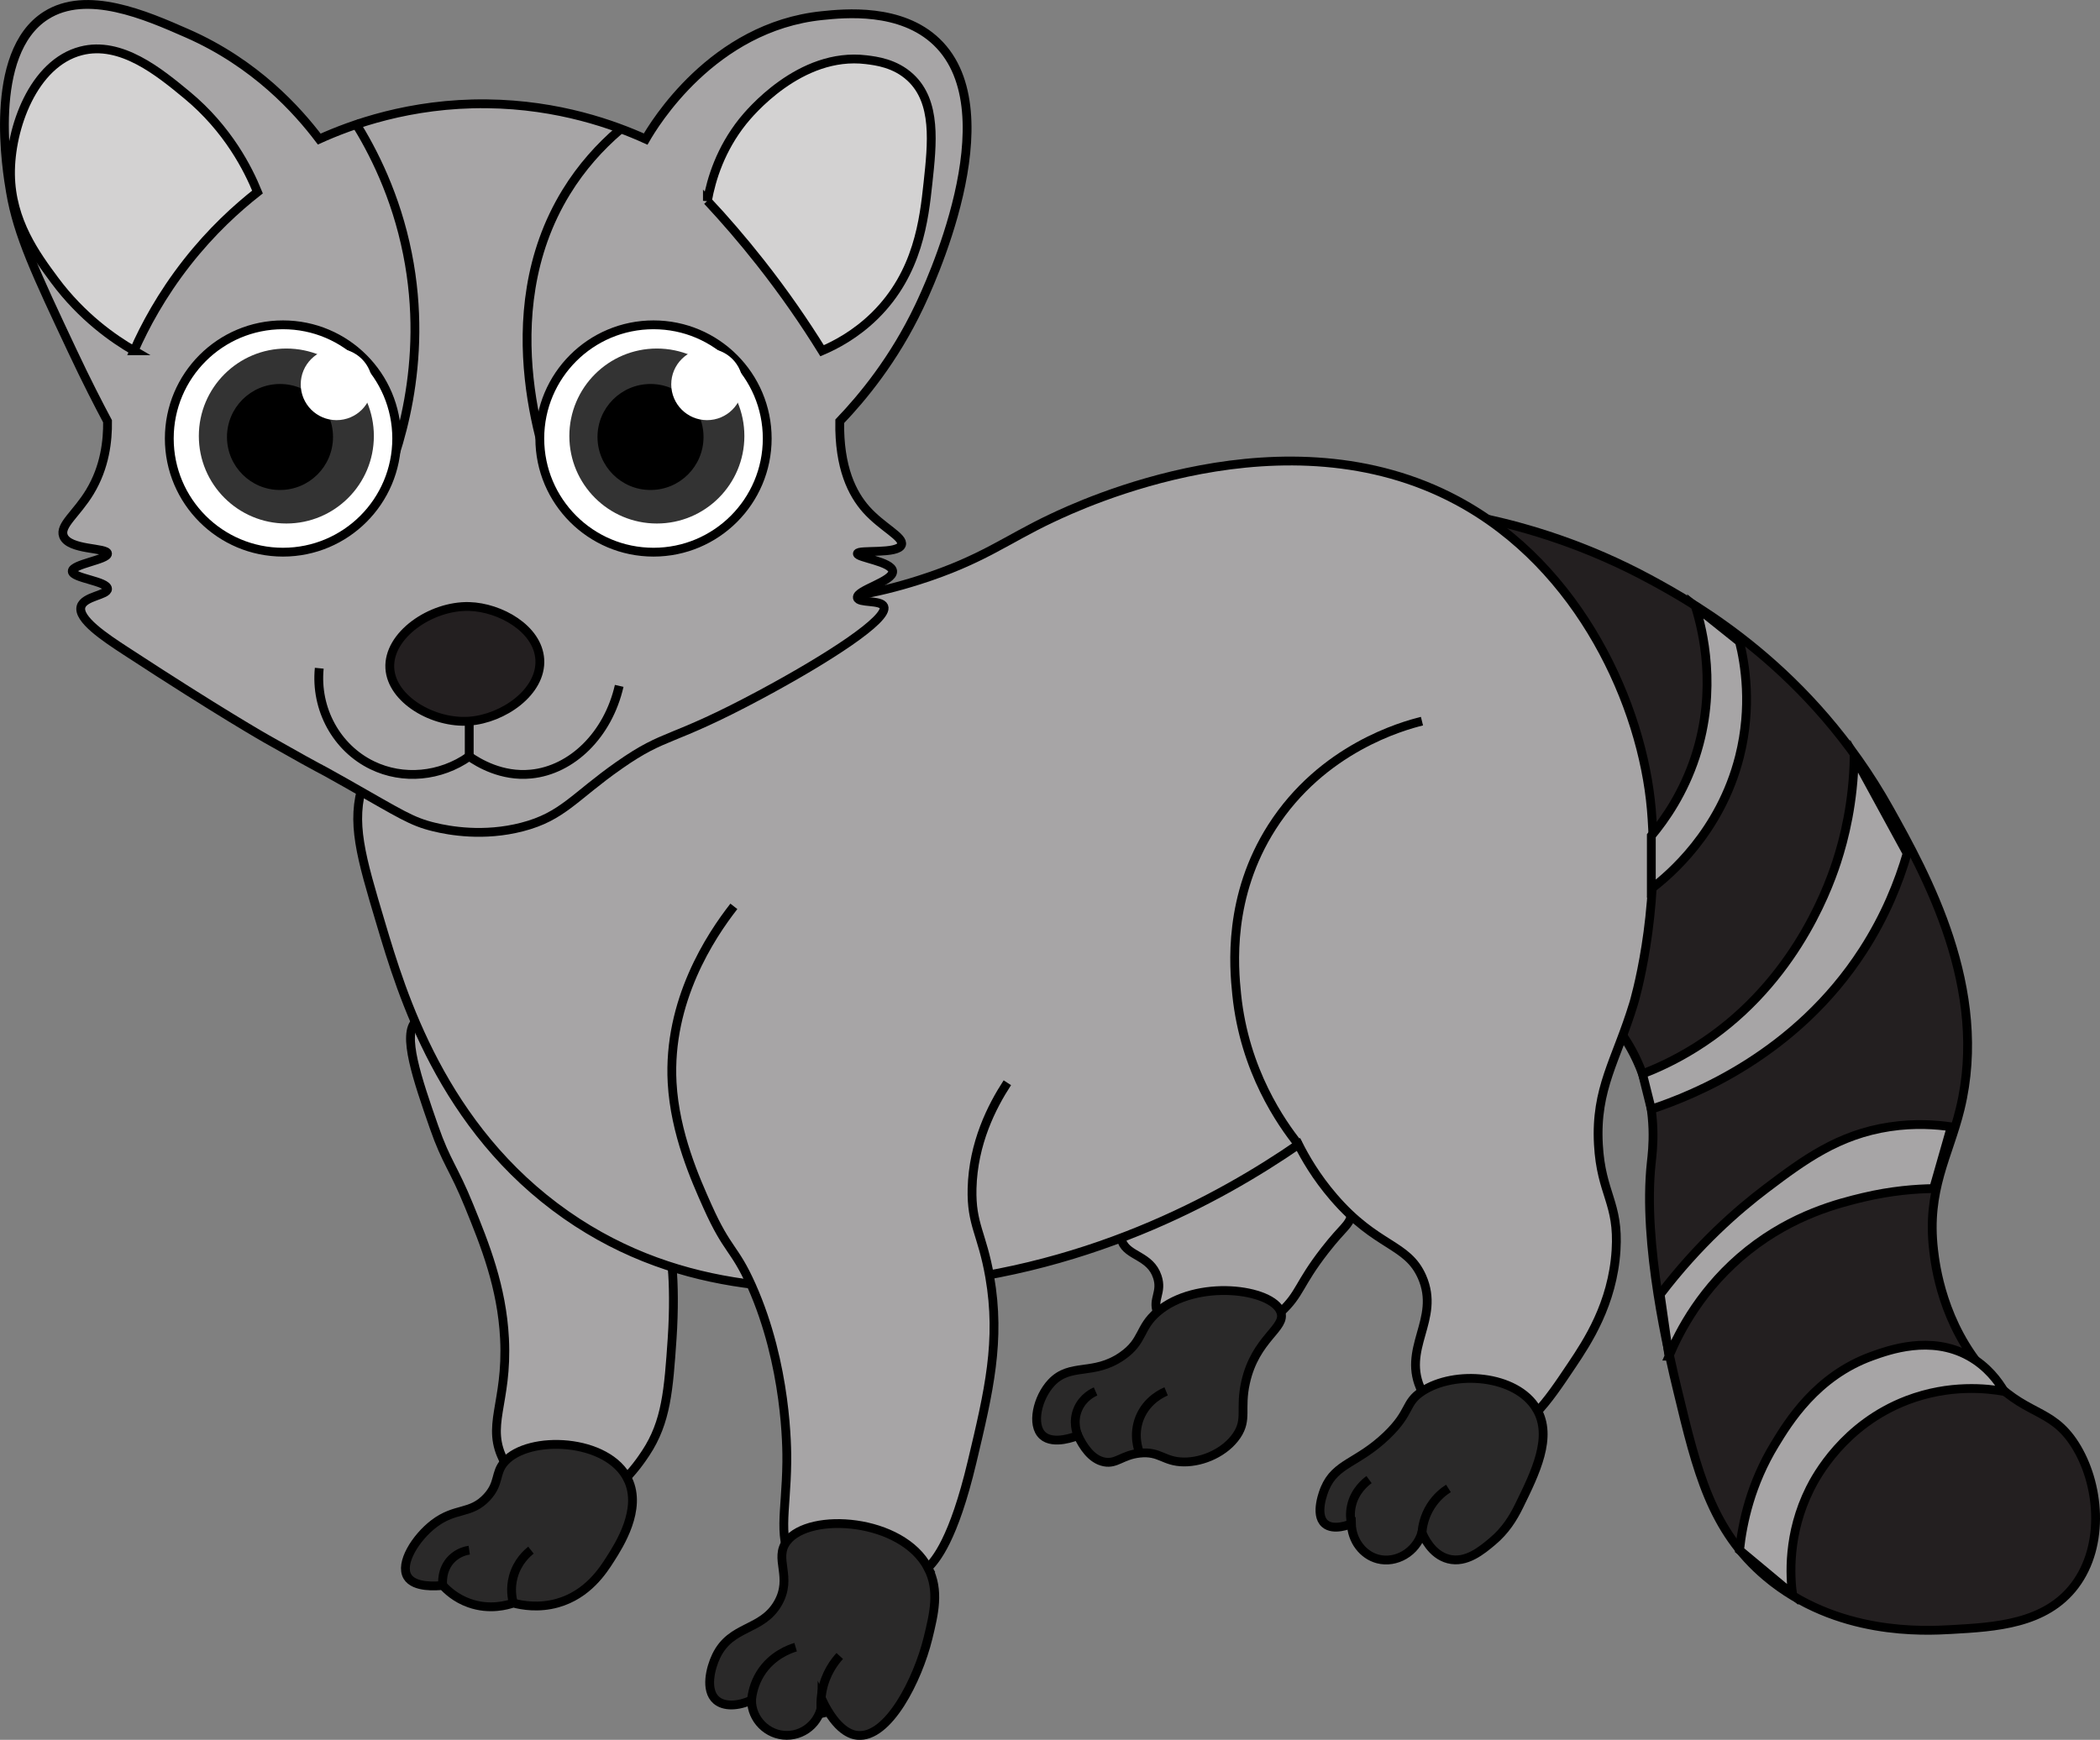 <?xml version="1.0" encoding="UTF-8"?>
<svg id="Layer_2" data-name="Layer 2" xmlns="http://www.w3.org/2000/svg" viewBox="0 0 238.05 197.28">
  <rect x="0" y="0" width="238.05" height="197.28" fill="#808080" stroke="none"/>
  <defs>
    <style>
      .cls-1 {
        fill: none;
      }

      .cls-1, .cls-2, .cls-3, .cls-4, .cls-5, .cls-6 {
        stroke: #000;
        stroke-miterlimit: 10;
      }

      .cls-2 {
        fill: #a7a5a6;
      }

      .cls-7, .cls-3 {
        fill: #fff;
      }

      .cls-4 {
        fill: #d3d2d2;
      }

      .cls-5 {
        fill: #2a2929;
      }

      .cls-8 {
        fill: #333;
      }

      .cls-6 {
        fill: #231f20;
      }
    </style>
  </defs>
  <g id="Layer_1-2" data-name="Layer 1">
    <g>
      <path class="cls-2" d="M153.19,137.77c-.29,1.23-.83,1.22-3,4-3.02,3.88-2.77,4.93-5,7-1.1,1.02-2.63,2.44-5,3-3.58.85-8.07-.49-9-3-.56-1.49.59-2.23,0-4-.8-2.42-3.33-2.3-4-4-1.13-2.86,3.96-8.62,10-11,1.97-.78,7.58-2.99,12,0,2.55,1.72,4.68,5.14,4,8Z"/>
      <path class="cls-2" d="M47.19,115.77c-1.67,1.42.15,6.68,2,12,1.42,4.08,2.22,4.61,4,9,1.77,4.35,3.7,9.13,4,15,.38,7.48-2.24,9.87,0,14,.11.2,2.64,4.71,7,5,4.81.32,8.19-4.78,9-6,2.35-3.55,2.6-7.19,3-13,.22-3.21.17-6.35,0-8-1.52-14.88-25.13-31.29-29-28Z"/>
      <path class="cls-6" d="M168.19,58.77c4.76,1.02,11.58,2.97,19,7,5.03,2.73,18.12,10.06,27,26,4.09,7.34,11.34,20.35,8,34-1.3,5.31-3.81,9.11-3,16,.19,1.62.98,8.36,6,14,4.37,4.9,7.26,3.72,10,8,2.81,4.39,3.47,11.4,0,16-3.32,4.4-9.01,4.72-14,5-3.01.17-13.01.73-21-6-6.21-5.23-7.84-12.02-10-21-1-4.14-4.02-16.71-3-26,.14-1.3.68-5.38-1-10-.8-2.2-1.8-3.69-2-4-2.21-3.43-6.76-18.41-16-59Z"/>
      <path class="cls-2" d="M41.19,88.77c-1.45,4.45-.3,8.3,2,16,2.36,7.92,6.91,23.15,21,33,13.34,9.32,27.69,8.63,38,8,20.6-1.26,36.19-9.93,45-16,.72,1.43,1.98,3.66,4,6,4.89,5.68,8.32,5.2,10,9,2.16,4.89-2.43,8.15,0,13,1.46,2.9,4.82,5.16,8,5,3.78-.19,6.13-3.71,9-8,1.7-2.54,4.62-6.91,5-13,.34-5.42-1.69-6.35-2-12-.35-6.39,2.02-9.49,4-16,0,0,3.04-10.01,2-22-1.01-11.71-7.99-27.48-22-35-19.52-10.48-42.68.43-46,2-5.15,2.43-7.8,4.7-15,7-10.47,3.34-15.48,1.9-25,3-2.7.31-32.82,4.09-38,20Z"/>
      <path class="cls-2" d="M114.19,122.77c-1.76,2.7-3.87,6.85-4,12-.1,4.11,1.14,5.08,2,10,1.26,7.26-.09,12.98-2,21-2.1,8.83-4.13,11.12-5,12-1.11,1.13-4.57,4.66-9,4-3.62-.54-5.7-3.55-6-4-2.18-3.27-1.06-6.1-1-12,.02-1.54.02-10.96-4-20-1.95-4.37-2.7-3.85-5-9-1.36-3.04-3.68-8.25-4-14-.51-9.28,4.39-16.66,7-20"/>
      <path class="cls-1" d="M147.19,129.77c-1.91-2.4-6.11-8.33-7-17-.33-3.18-1.02-11.14,4-19,5.7-8.92,14.78-11.45,17-12"/>
      <path class="cls-5" d="M174.19,159.77c1.85,3.15-.13,7.19-2,11-.69,1.41-1.56,2.79-3,4-1.19,1-2.99,2.52-5,2-1.93-.5-2.82-2.55-3-3-.68,2.26-2.97,3.53-5,3-1.69-.44-2.95-2.08-3-4-.2.09-2.03.84-3,0-1.21-1.05-.11-3.74,0-4,1.23-2.9,3.68-2.82,7-6,2.81-2.7,2.01-3.68,4-5,3.68-2.44,10.7-1.91,13,2Z"/>
      <path class="cls-5" d="M145.19,148.77c.65,1.83-2.88,2.93-4,8-.67,3.03.25,4.15-1,6-1.26,1.86-3.76,3.02-6,3-2.29-.02-2.7-1.25-5-1-2,.22-2.62,1.26-4,1-1.49-.28-2.45-1.82-3-3-.23.1-2.77,1.12-4,0-1.31-1.19-.6-4.3,1-6,2.15-2.28,4.73-.74,8-3,2.46-1.7,1.89-3.18,4-5,4.41-3.8,13.06-2.65,14,0Z"/>
      <path class="cls-5" d="M105.19,177.77c1.34,2.55.67,5.25,0,8-1.15,4.67-4.49,11.36-8,11-.62-.06-2.3-.46-4-4,0,2.19-1.81,4-4,4s-4-1.81-4-4c-1.54.71-3.12.77-4,0-1.28-1.12-.66-3.63,0-5,1.69-3.52,5.17-2.8,7-6,1.7-2.98-.51-5.03,1-7,2.58-3.37,13.06-2.61,16,3Z"/>
      <path class="cls-5" d="M71.19,167.77c1.6,3.36-.99,7.42-2,9-.83,1.31-2.57,4.03-6,5-2.14.6-4,.26-5,0-.65.22-2.68.83-5,0-1.53-.54-2.51-1.47-3-2-.67.07-3.22.29-4-1-.9-1.5.94-4.43,3-6,2.45-1.87,4.16-1.02,6-3,1.49-1.61.88-2.73,2-4,2.72-3.1,11.77-2.7,14,2Z"/>
      <path class="cls-2" d="M70.19,86.77c5.39-3.77,5.59-2.42,16-8,7.72-4.14,14.58-8.61,14-10-.33-.78-2.88-.35-3-1-.15-.85,4.09-1.85,4-3-.09-1.1-4.05-1.54-4-2,.06-.49,4.62.12,5-1,.29-.87-2.18-1.96-4-4-1.56-1.76-3.09-4.71-3-10,2.58-2.7,6.15-7,9-13,.88-1.85,10.4-21.9,2-30-4.06-3.91-10.47-3.26-13-3-12.43,1.27-19.09,12.42-20,14-3.51-1.59-9.82-3.91-18-4-8.72-.1-15.42,2.38-19,4-2.43-3.21-7.21-8.59-15-12C16.55,1.73,9.83-1.21,5.19,1.77-1.49,6.04.81,19.55,1.19,21.77c.83,4.9,2.89,9.27,7,18,1.59,3.39,3.01,6.14,4,8,.03,2.2-.29,5.17-2,8-1.51,2.5-3.45,3.79-3,5,.61,1.65,4.97,1.29,5,2,.03.69-4.01,1.19-4,2,.01.8,3.98,1.12,4,2,.02.72-2.65.82-3,2-.43,1.42,2.76,3.54,5,5,10.75,7.03,16,10,16,10,8.29,4.69,4.21,2.29,9,5,6.31,3.58,7.44,4.38,10,5,1.75.43,5.65,1.13,10,0,4.6-1.19,5.91-3.44,11-7Z"/>
      <path class="cls-1" d="M40.19,13.77c2.09,3.33,4.69,8.41,6,15,2.5,12.53-1.17,22.74-3,27"/>
      <path class="cls-1" d="M70.19,14.77c-2.16,1.86-4.26,4.16-6,7-8.65,14.09-2.23,30.94-1,34"/>
      <path class="cls-4" d="M15.19,39.77c1.22-2.77,3.11-6.31,6-10,2.79-3.56,5.67-6.17,8-8-1.04-2.55-3.31-7.12-8-11-3.12-2.58-7.47-6.17-12-5C3.79,7.16,1.13,14.51,1.19,19.77c.06,5.33,2.92,9.19,5,12,3.11,4.19,6.7,6.67,9,8Z"/>
      <path class="cls-4" d="M80.19,22.77c.45-2.52,1.51-5.87,4-9,.69-.86,6.48-7.92,14-7,1.14.14,3.27.4,5,2,3,2.78,2.49,7.47,2,12-.44,4.08-1.1,10.16-6,15-2.2,2.17-4.5,3.36-6,4-1.95-3.15-4.26-6.52-7-10-2.03-2.58-4.05-4.91-6-7Z"/>
      <path class="cls-6" d="M53.19,81.77c3.85-.27,8.23-3.33,8-7-.22-3.49-4.5-5.9-8-6-4.35-.12-9.22,3.26-9,7,.21,3.55,4.94,6.29,9,6Z"/>
      <path class="cls-1" d="M36.19,75.77c-.46,4.64,1.97,9.05,6,11,3.5,1.7,7.73,1.3,11-1,1.04.72,3.67,2.33,7,2,4.63-.45,8.73-4.44,10-10"/>
      <path class="cls-1" d="M53.19,85.77v-4"/>
      <path class="cls-2" d="M197.19,72.77c.62,2.52,1.43,7.32,0,13-2.17,8.61-8.02,13.49-10,15v-6c1.58-1.89,3.66-4.89,5-9,2.5-7.67.83-14.33,0-17,1.67,1.33,3.33,2.67,5,4Z"/>
      <path class="cls-2" d="M186.19,121.77c1.48-.57,3.62-1.51,6-3,10.75-6.72,14.82-17.39,16-21,.88-2.7,1.91-6.8,2-12,2,3.67,4,7.33,6,11-.94,3.23-2.46,7.07-5,11-7.62,11.81-19.23,16.42-24,18-.33-1.33-.67-2.67-1-4Z"/>
      <path class="cls-2" d="M189.19,153.77c1.18-2.82,3.75-7.83,9-12,5.11-4.06,10.25-5.34,13-6,3.23-.77,6.02-.97,8-1,.67-2.33,1.33-4.67,2-7-1.66-.24-4.11-.44-7,0-5.81.88-9.69,3.74-14,7-3.22,2.44-7.65,6.29-12,12,.33,2.33.67,4.67,1,7Z"/>
      <path class="cls-2" d="M197.19,175.77c.33-3.12,1.27-7.52,4-12,1.54-2.53,4.71-7.73,11-10,1.92-.69,6.66-2.41,11,0,2.11,1.17,3.34,2.88,4,4-1.91-.34-6.17-.84-11,1-7.18,2.74-10.33,8.66-11,10-2.6,5.19-2.25,10.03-2,12-2-1.67-4-3.33-6-5Z"/>
      <path class="cls-1" d="M58.19,181.77c-.14-.52-.37-1.65,0-3,.47-1.71,1.59-2.68,2-3"/>
      <path class="cls-1" d="M50.19,179.77c-.03-.22-.18-1.81,1-3,.76-.76,1.66-.95,2-1"/>
      <path class="cls-1" d="M85.19,192.77c.06-.67.27-1.82,1-3,1.31-2.11,3.39-2.82,4-3"/>
      <path class="cls-1" d="M93.19,194.77c-.13-.7-.23-1.76,0-3,.38-2.04,1.45-3.4,2-4"/>
      <path class="cls-1" d="M122.19,162.77c-.1-.23-.63-1.54,0-3,.58-1.35,1.75-1.89,2-2"/>
      <path class="cls-1" d="M129.19,164.77c-.14-.37-.77-2.07,0-4,.84-2.09,2.68-2.87,3-3"/>
      <path class="cls-1" d="M153.19,172.77c-.1-.46-.18-1.17,0-2,.37-1.74,1.62-2.72,2-3"/>
      <path class="cls-1" d="M161.19,173.77c.05-.59.22-1.77,1-3,.68-1.07,1.51-1.69,2-2"/>
      <circle class="cls-3" cx="32.08" cy="49.72" r="12.89"/>
      <circle class="cls-8" cx="32.46" cy="49.44" r="9.92"/>
      <circle cx="31.74" cy="49.55" r="6.01"/>
      <circle class="cls-7" cx="38.15" cy="43.58" r="4.06"/>
      <circle class="cls-3" cx="74.08" cy="49.72" r="12.89"/>
      <circle class="cls-8" cx="74.46" cy="49.44" r="9.92"/>
      <circle cx="73.74" cy="49.55" r="6.01"/>
      <circle class="cls-7" cx="80.15" cy="43.58" r="4.06"/>
    </g>
  </g>
</svg>
